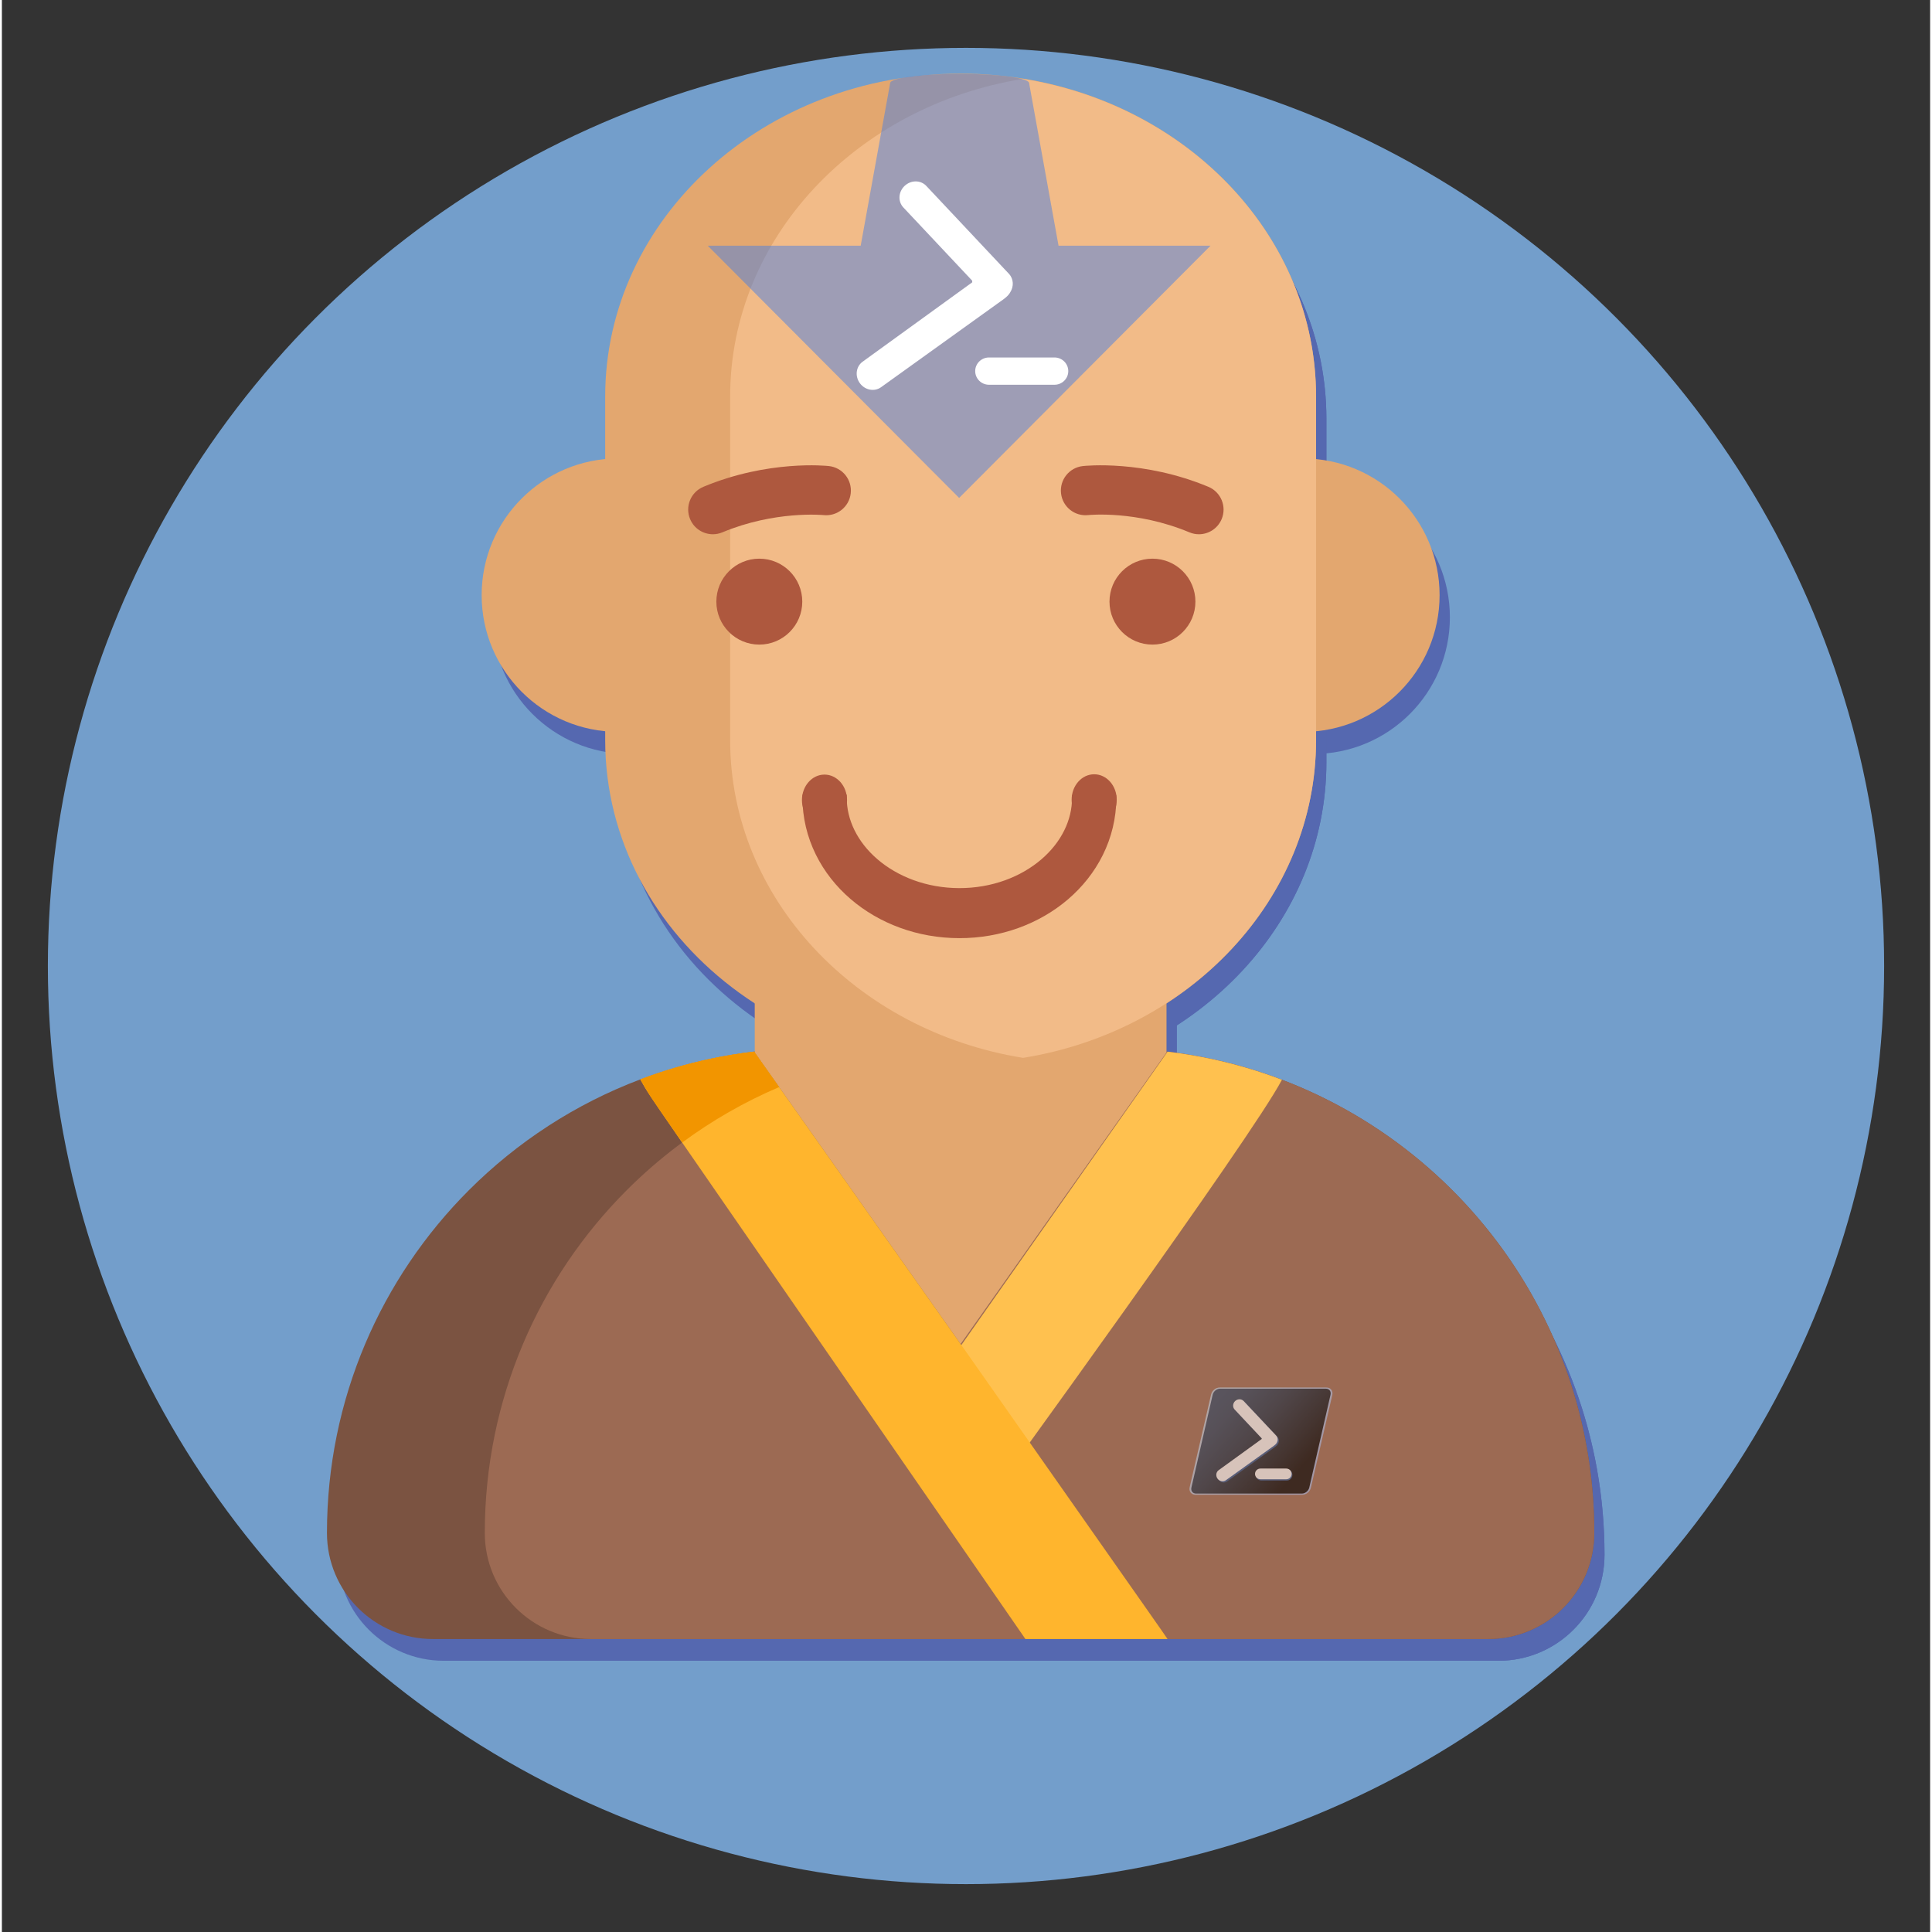 <?xml version="1.0" encoding="UTF-8" standalone="no"?>
<svg
   xmlns:dc="http://purl.org/dc/elements/1.1/"
   xmlns:cc="http://creativecommons.org/ns#"
   xmlns:rdf="http://www.w3.org/1999/02/22-rdf-syntax-ns#"
   xmlns:svg="http://www.w3.org/2000/svg"
   xmlns="http://www.w3.org/2000/svg"
   xmlns:sodipodi="http://sodipodi.sourceforge.net/DTD/sodipodi-0.dtd"
   xmlns:inkscape="http://www.inkscape.org/namespaces/inkscape"
   height="9in"
   viewBox="-55 0 646.734 648"
   width="9in"
   version="1.1"
   id="svg34"
   sodipodi:docname="koan-monk.svg"
   inkscape:export-filename="C:\Dropbox\svg\PSKoans\kmonk12.png"
   inkscape:export-xdpi="96"
   inkscape:export-ydpi="96"
   inkscape:version="0.92.4 (5da689c313, 2019-01-14)">
  <rect x="-55" y="0" width="646.734" height="648" fill="#333333" stroke="none"/>
  <defs
     id="defs38">
    <linearGradient
       id="SVGID_1_"
       gradientUnits="userSpaceOnUse"
       x1="95.267"
       y1="91.926"
       x2="26.7"
       y2="30.68">
      <stop
         offset="0"
         style="stop-color:#A9C8FF"
         id="stop8" />
      <stop
         offset="1"
         style="stop-color:#C7E6FF"
         id="stop10" />
    </linearGradient>
    <linearGradient
       y2="90.278"
       x2="93.585"
       y1="30.778"
       x1="26.585"
       gradientUnits="userSpaceOnUse"
       id="SVGID_2_">
      <stop
         id="stop15"
         style="stop-color:#2D4664"
         offset="0" />
      <stop
         id="stop17"
         style="stop-color:#29405B"
         offset="0.169" />
      <stop
         id="stop19"
         style="stop-color:#1E2F43"
         offset="0.445" />
      <stop
         id="stop21"
         style="stop-color:#0C131B"
         offset="0.79" />
      <stop
         id="stop23"
         style="stop-color:#000000"
         offset="1" />
    </linearGradient>
    <linearGradient
       gradientTransform="matrix(0.75,0,0,0.75,194.878,585.191)"
       id="SVGID_2_-2"
       gradientUnits="userSpaceOnUse"
       x1="26.177"
       y1="30.015"
       x2="93.748"
       y2="90.738">
      <stop
         offset="0"
         style="stop-color:#5391FE"
         id="stop9" />
      <stop
         offset="1"
         style="stop-color:#3E6DBF"
         id="stop11" />
    </linearGradient>
    <clipPath
       clipPathUnits="userSpaceOnUse"
       id="clipPath914">
      <rect
         style="opacity:0.365;fill:#000000;fill-opacity:1;fill-rule:evenodd;stroke:none;stroke-width:11.339;stroke-linecap:butt;stroke-linejoin:round;stroke-miterlimit:4;stroke-dasharray:none;stroke-opacity:1"
         id="rect916"
         width="194.826"
         height="78.237"
         x="-249.559"
         y="-205.174" />
    </clipPath>
    <linearGradient
       gradientTransform="matrix(0.75,0,0,0.75,262.372,393.433)"
       id="SVGID_1_-2"
       gradientUnits="userSpaceOnUse"
       x1="95.267"
       y1="91.926"
       x2="26.7"
       y2="30.68">
      <stop
         offset="0"
         style="stop-color:#A9C8FF"
         id="stop8-7" />
      <stop
         offset="1"
         style="stop-color:#C7E6FF"
         id="stop10-7" />
    </linearGradient>
    <clipPath
       clipPathUnits="userSpaceOnUse"
       id="clipPath914-5">
      <rect
         style="opacity:0.365;fill:#000000;fill-opacity:1;fill-rule:evenodd;stroke:none;stroke-width:11.339;stroke-linecap:butt;stroke-linejoin:round;stroke-miterlimit:4;stroke-dasharray:none;stroke-opacity:1"
         id="rect916-6"
         width="194.826"
         height="78.237"
         x="-249.559"
         y="-205.174" />
    </clipPath>
    <linearGradient
       gradientTransform="matrix(0.75,0,0,0.75,262.372,393.433)"
       id="SVGID_1_-2-0"
       gradientUnits="userSpaceOnUse"
       x1="95.267"
       y1="91.926"
       x2="26.7"
       y2="30.68">
      <stop
         offset="0"
         style="stop-color:#A9C8FF"
         id="stop8-7-4" />
      <stop
         offset="1"
         style="stop-color:#C7E6FF"
         id="stop10-7-3" />
    </linearGradient>
    <linearGradient
       y2="90.278"
       x2="93.585"
       y1="30.778"
       x1="26.585"
       gradientUnits="userSpaceOnUse"
       id="SVGID_2_-21">
      <stop
         id="stop15-7"
         style="stop-color:#2D4664"
         offset="0" />
      <stop
         id="stop17-0"
         style="stop-color:#29405B"
         offset="0.169" />
      <stop
         id="stop19-2"
         style="stop-color:#1E2F43"
         offset="0.445" />
      <stop
         id="stop21-9"
         style="stop-color:#0C131B"
         offset="0.79" />
      <stop
         id="stop23-9"
         style="stop-color:#000000"
         offset="1" />
    </linearGradient>
  </defs>
  <sodipodi:namedview
     pagecolor="#ffffff"
     bordercolor="#666666"
     borderopacity="1"
     objecttolerance="10"
     gridtolerance="10"
     guidetolerance="10"
     inkscape:pageopacity="0"
     inkscape:pageshadow="2"
     inkscape:window-width="2656"
     inkscape:window-height="1457"
     id="namedview36"
     showgrid="false"
     inkscape:zoom="0.9777961"
     inkscape:cx="16.935677"
     inkscape:cy="472.6901"
     inkscape:window-x="284"
     inkscape:window-y="430"
     inkscape:window-maximized="0"
     inkscape:current-layer="svg34"
     units="in" />
  <circle
     style="opacity:1;fill:#739ecb;fill-opacity:1;fill-rule:evenodd;stroke:none;stroke-width:0.758;stroke-linecap:butt;stroke-linejoin:round;stroke-miterlimit:4;stroke-dasharray:none;stroke-opacity:1"
     id="path956"
     cx="268.367"
     cy="324"
     r="307.944" />
  <g
     id="g954-4"
     transform="matrix(1.06,0,0,1.06,57.107,-120.312)"
     style="fill:#5568b0;fill-opacity:1">
    <path
       style="fill:#5568b0;fill-opacity:1"
       inkscape:connector-curvature="0"
       id="path2-5"
       d="m 401.34,605.449 c 0,9.254 -3.746,17.66 -9.828,23.723 -6.066,6.082 -14.457,9.828 -23.727,9.828 H 34.051 C 15.52,639 0.5,623.98 0.5,605.449 c 0,-42.344 17.152,-80.668 44.898,-108.418 15.238,-15.234 33.668,-27.289 54.207,-35.039 7.168,-2.727 14.594,-4.91 22.227,-6.531 4.547,-0.957 9.164,-1.727 13.844,-2.277 5.949,-0.699 12.004,-1.062 18.141,-1.062 h 94.207 c 10.973,0 21.664,1.156 31.98,3.34 69.32,14.707 121.336,76.277 121.336,149.988 z m 0,0" />
    <path
       style="fill:#5568b0;fill-opacity:1"
       inkscape:connector-curvature="0"
       id="path4-7"
       d="m 401.34,605.449 c 0,9.254 -3.746,17.66 -9.828,23.723 -6.066,6.082 -14.457,9.828 -23.727,9.828 H 83.977 c -18.535,0 -33.555,-15.02 -33.555,-33.551 0,-42.344 17.152,-80.668 44.898,-108.418 20.562,-20.562 46.93,-35.309 76.437,-41.57 19.711,-4.172 29.191,-3.34 76.266,-3.34 6.219,0 12.336,0.375 18.355,1.094 4.609,0.551 9.152,1.301 13.625,2.246 7.75,1.645 15.27,3.867 22.539,6.637 57.754,21.977 98.797,77.879 98.797,143.352 z m 0,0" />
    <path
       style="fill:#5568b0;fill-opacity:1"
       inkscape:connector-curvature="0"
       id="path6-5"
       d="m 135.801,334.203 v 119.281 l 65.117,92.199 65.121,-92.199 V 334.203 Z m 0,0" />
    <path
       style="fill:#5568b0;fill-opacity:1"
       inkscape:connector-curvature="0"
       id="path8-6"
       d="m 135.906,308.828 c 0,23.879 -19.359,43.238 -43.238,43.238 -23.883,0 -43.238,-19.359 -43.238,-43.238 0,-23.879 19.355,-43.238 43.238,-43.238 23.879,0 43.238,19.359 43.238,43.238 z m 0,0" />
    <path
       style="fill:#5568b0;fill-opacity:1"
       inkscape:connector-curvature="0"
       id="path10-2"
       d="m 352.41,308.836 c 0,23.879 -19.359,43.238 -43.238,43.238 -23.879,0 -43.238,-19.359 -43.238,-43.238 0,-23.883 19.359,-43.238 43.238,-43.238 23.879,0 43.238,19.355 43.238,43.238 z m 0,0" />
    <path
       style="fill:#5568b0;fill-opacity:1;stroke-width:0.974"
       inkscape:connector-curvature="0"
       id="path12-9"
       d="m 313.34,246.024 v 108.661 c 0,50.174 -39.875,92.086 -92.66,100.581 C 151.418,466.449 88.5,417.954 88.5,354.685 V 246.024 c 0,-56.419 50.34,-102.149 112.418,-102.149 62.031,0 112.422,45.689 112.422,102.149 z m 0,0" />
    <path
       style="fill:#5568b0;fill-opacity:1;stroke-width:0.974"
       inkscape:connector-curvature="0"
       id="path14-1"
       d="m 313.34,246.053 v 108.601 c 0,50.146 -39.875,92.035 -92.66,100.526 -52.773,-8.487 -92.656,-50.391 -92.656,-100.526 V 246.053 c 0,-50.261 40,-92.043 92.656,-100.514 52.66,8.472 92.66,50.253 92.66,100.514 z m 0,0" />
    <path
       style="fill:#5568b0;fill-opacity:1"
       inkscape:connector-curvature="0"
       id="path16-1"
       d="m 302.543,462.098 c -9.207,17.797 -91.531,131.023 -96.422,137.754 l -17.203,-36.453 77.461,-110.184 c 4.609,0.551 9.152,1.301 13.625,2.246 7.75,1.645 15.27,3.867 22.539,6.637 z m 0,0" />
    <path
       d="m 275.18,310.879 c 0,7.504 -6.086,13.59 -13.59,13.59 -7.504,0 -13.586,-6.086 -13.586,-13.59 0,-7.504 6.082,-13.59 13.586,-13.59 7.504,0 13.59,6.086 13.59,13.59 z m 0,0"
       id="path20-2"
       inkscape:connector-curvature="0"
       style="fill:#5568b0;fill-opacity:1" />
    <path
       d="m 279.293,274.566 c -20.539,-8.574 -38.953,-6.652 -39.727,-6.566 -4.281,0.477 -7.367,4.332 -6.891,8.613 0.473,4.281 4.324,7.367 8.613,6.891 0.148,-0.016 15.141,-1.578 31.992,5.457 0.98,0.41 2,0.605 3.004,0.605 3.051,0 5.949,-1.805 7.199,-4.797 1.66,-3.973 -0.219,-8.543 -4.191,-10.203 z m 0,0"
       id="path22-1"
       inkscape:connector-curvature="0"
       style="fill:#5568b0;fill-opacity:1" />
    <path
       d="m 150.836,310.879 c 0,7.504 -6.082,13.59 -13.59,13.59 -7.504,0 -13.586,-6.086 -13.586,-13.59 0,-7.504 6.082,-13.59 13.586,-13.59 7.508,0 13.59,6.086 13.59,13.59 z m 0,0"
       id="path24-3"
       inkscape:connector-curvature="0"
       style="fill:#5568b0;fill-opacity:1" />
    <path
       d="m 159.273,268 c -0.777,-0.086 -19.191,-2.008 -39.727,6.566 -3.977,1.66 -5.852,6.23 -4.191,10.203 1.25,2.996 4.148,4.797 7.199,4.797 1.004,0 2.02,-0.191 3.004,-0.602 16.598,-6.93 31.766,-5.48 32.016,-5.453 4.289,0.449 8.117,-2.625 8.59,-6.895 0.477,-4.285 -2.609,-8.141 -6.891,-8.617 z m 0,0"
       id="path26-6"
       inkscape:connector-curvature="0"
       style="fill:#5568b0;fill-opacity:1" />
    <path
       style="fill:#5568b0;fill-opacity:1"
       inkscape:connector-curvature="0"
       id="path30-0"
       d="m 266.359,639 h -44.941 C 89.719,448.484 104.18,469.742 99.605,461.992 c 7.168,-2.727 14.594,-4.91 22.227,-6.531 4.547,-0.957 9.164,-1.727 13.844,-2.277 l 0.125,0.301 65.117,92.203 c 70.48,100.414 62.59,89.141 65.441,93.312 z m 0,0" />
    <path
       style="fill:#5568b0;fill-opacity:1"
       inkscape:connector-curvature="0"
       id="path32-7"
       d="m 135.801,453.484 -0.125,-0.301 c -4.68,0.551 -9.297,1.32 -13.844,2.277 -7.633,1.621 -15.059,3.805 -22.227,6.531 4.113,6.973 1.449,2.891 13.254,19.969 9.441,-6.977 19.727,-12.887 30.66,-17.547 z m 0,0" />
    <g
       transform="matrix(1.07,0,0,1.131,-13.959,124.779)"
       style="opacity:0.5;fill:#5568b0;fill-opacity:1"
       id="g4228-1">
      <ellipse
         style="opacity:1;fill:#5568b0;fill-opacity:1;fill-rule:evenodd;stroke:none;stroke-width:4.919;stroke-linecap:butt;stroke-linejoin:round;stroke-miterlimit:4;stroke-dasharray:none;stroke-opacity:1"
         id="path4170-1"
         cx="200.639"
         cy="19.546"
         rx="20.548"
         ry="2.589" />
      <g
         id="g4221-7"
         style="fill:#5568b0;fill-opacity:1">
        <path
           inkscape:transform-center-x="7.0707255e-06"
           transform="matrix(1.484,0,0,0.813,-102.862,12.355)"
           inkscape:transform-center-y="11.7559"
           d="m 204.422,151.577 -50.113,-86.798 100.225,-3e-6 z"
           inkscape:randomized="0"
           inkscape:rounded="0"
           inkscape:flatsided="true"
           sodipodi:arg2="2.6179939"
           sodipodi:arg1="1.5707963"
           sodipodi:r2="28.932543"
           sodipodi:r1="57.865086"
           sodipodi:cy="93.712379"
           sodipodi:cx="204.42194"
           sodipodi:sides="3"
           id="path1032-4"
           style="opacity:1;fill:#5568b0;fill-opacity:1;fill-rule:evenodd;stroke:none;stroke-width:20.315;stroke-linecap:butt;stroke-linejoin:round;stroke-miterlimit:4;stroke-dasharray:none;stroke-opacity:1"
           sodipodi:type="star" />
        <rect
           transform="matrix(-1,0,0.188,0.982,0,0)"
           y="19.89"
           x="-217.453"
           height="48.503"
           width="31.915"
           id="rect1028-9-1"
           style="opacity:1;fill:#5568b0;fill-opacity:1;fill-rule:evenodd;stroke:none;stroke-width:8.965;stroke-linecap:butt;stroke-linejoin:round;stroke-miterlimit:4;stroke-dasharray:none;stroke-opacity:1" />
        <rect
           transform="matrix(1,0,-0.188,0.982,0,0)"
           y="19.909"
           x="183.834"
           height="48.503"
           width="31.915"
           id="rect1028-9-3-1"
           style="opacity:1;fill:#5568b0;fill-opacity:1;fill-rule:evenodd;stroke:none;stroke-width:8.965;stroke-linecap:butt;stroke-linejoin:round;stroke-miterlimit:4;stroke-dasharray:none;stroke-opacity:1" />
      </g>
    </g>
    <g
       style="opacity:1;fill:#5568b0;fill-opacity:1;stroke:#000000;stroke-width:0.602;stroke-miterlimit:4;stroke-dasharray:none;stroke-opacity:1"
       transform="matrix(1.246,0,0,1.246,-51.652,110.552)"
       id="g4207-5">
      <path
         inkscape:connector-curvature="0"
         style="clip-rule:evenodd;fill:#5568b0;fill-opacity:1;fill-rule:evenodd;stroke:#000000;stroke-width:0.602;stroke-miterlimit:4;stroke-dasharray:none;stroke-opacity:1"
         d="m 215.361,82.246 c -0.286,0.576 -0.88,1.212 -1.93,1.95 L 182.567,106.362 c -1.685,1.224 -4.104,0.77 -5.402,-1.015 -1.298,-1.785 -0.985,-4.224 0.7,-5.449 L 205.697,79.744 V 79.33 L 188.21,60.728 c -1.426,-1.517 -1.278,-3.971 0.332,-5.481 1.61,-1.51 4.07,-1.503 5.497,0.014 l 20.982,22.322 c 1.191,1.267 1.28,3.186 0.34,4.664 z"
         id="path36-6" />
      <path
         inkscape:connector-curvature="0"
         style="clip-rule:evenodd;fill:#5568b0;fill-opacity:1;fill-rule:evenodd;stroke:#000000;stroke-width:0.602;stroke-miterlimit:4;stroke-dasharray:none;stroke-opacity:1"
         d="m 209.957,98.823 h 16.629 c 1.934,0 3.501,1.55 3.501,3.462 0,1.912 -1.567,3.462 -3.501,3.462 h -16.629 c -1.934,0 -3.501,-1.55 -3.501,-3.462 0,-1.912 1.567,-3.462 3.501,-3.462 z"
         id="path38-9" />
    </g>
    <g
       transform="matrix(0.622,0,0,0.704,297.58,307.507)"
       id="g944-3"
       style="fill:#5568b0;fill-opacity:1">
      <ellipse
         style="opacity:1;fill:#5568b0;fill-opacity:1;fill-rule:evenodd;stroke:#ae583e;stroke-width:22.5;stroke-linecap:butt;stroke-linejoin:round;stroke-miterlimit:4;stroke-dasharray:none;stroke-opacity:1"
         id="path910-4"
         cx="-154.447"
         cy="-128.087"
         rx="68.515"
         ry="52.024"
         clip-path="url(#clipPath914-5)"
         transform="rotate(-179.91,-155.103,-17.631)" />
      <circle
         style="opacity:1;fill:#5568b0;fill-opacity:1;fill-rule:evenodd;stroke:none;stroke-width:21.006;stroke-linecap:butt;stroke-linejoin:round;stroke-miterlimit:4;stroke-dasharray:none;stroke-opacity:1"
         id="path918-38"
         cx="-224.487"
         cy="94.016"
         r="11.458" />
      <circle
         style="opacity:1;fill:#5568b0;fill-opacity:1;fill-rule:evenodd;stroke:none;stroke-width:21.006;stroke-linecap:butt;stroke-linejoin:round;stroke-miterlimit:4;stroke-dasharray:none;stroke-opacity:1"
         id="path918-3-7"
         cx="-87.434"
         cy="93.872"
         r="11.458" />
    </g>
    <g
       style="opacity:0.6;fill:#5568b0;fill-opacity:1"
       transform="matrix(0.667,0,0,0.667,96.129,286.725)"
       id="g910-6">
      <path
         inkscape:connector-curvature="0"
         style="clip-rule:evenodd;opacity:0.8;fill:#5568b0;fill-opacity:1;fill-rule:evenodd;stroke-width:0.75"
         d="m 269.147,475.183 c -1.225,0 -2.284,-0.478 -2.983,-1.349 -0.714,-0.889 -0.959,-2.111 -0.672,-3.353 l 13.489,-58.433 c 0.566,-2.448 2.938,-4.366 5.403,-4.366 h 67.217 c 1.226,0 2.285,0.478 2.983,1.349 0.714,0.888 0.959,2.111 0.672,3.353 l -13.489,58.433 c -0.565,2.448 -2.938,4.367 -5.402,4.367 H 269.147 Z"
         id="path13-8" />
      <g
         transform="matrix(0.75,0,0,0.75,262.372,393.433)"
         id="g30-5"
         style="fill:#5568b0;fill-opacity:1">
        <g
           id="g28-2"
           style="fill:#5568b0;fill-opacity:1">
          <linearGradient
             id="linearGradient1122"
             gradientUnits="userSpaceOnUse"
             x1="26.585"
             y1="30.778"
             x2="93.585"
             y2="90.278">
            <stop
               offset="0"
               style="stop-color:#2D4664"
               id="stop870-7" />
            <stop
               offset="0.169"
               style="stop-color:#29405B"
               id="stop872-4" />
            <stop
               offset="0.445"
               style="stop-color:#1E2F43"
               id="stop874-6" />
            <stop
               offset="0.79"
               style="stop-color:#0C131B"
               id="stop876-0" />
            <stop
               offset="1"
               style="stop-color:#000000"
               id="stop878-8" />
          </linearGradient>
          <path
             style="clip-rule:evenodd;fill:#5568b0;fill-opacity:1;fill-rule:evenodd"
             inkscape:connector-curvature="0"
             d="M 118.5,20 H 29.634 c -2.769,0 -5.53,2.259 -6.168,5.045 L 5.632,102.955 C 4.995,105.742 6.722,108 9.491,108 h 88.865 c 2.769,0 5.53,-2.258 6.168,-5.045 L 122.358,25.044 C 122.996,22.259 121.268,20 118.5,20 Z"
             id="path26-0-8" />
        </g>
      </g>
      <path
         inkscape:connector-curvature="0"
         style="clip-rule:evenodd;fill:#5568b0;fill-opacity:1;fill-rule:evenodd;stroke-width:0.75"
         d="m 310.496,459.101 h 16.21 c 1.885,0 3.413,1.594 3.413,3.559 0,1.966 -1.528,3.56 -3.413,3.56 H 310.496 c -1.885,0 -3.413,-1.594 -3.413,-3.56 0,-1.966 1.528,-3.559 3.413,-3.559 z"
         id="path32-3-0" />
      <path
         inkscape:connector-curvature="0"
         style="clip-rule:evenodd;fill:#5568b0;fill-opacity:1;fill-rule:evenodd;stroke-width:0.75"
         d="m 321.01,443.274 c -0.279,0.562 -0.858,1.181 -1.882,1.901 l -30.085,21.607 c -1.643,1.193 -4,0.751 -5.266,-0.989 -1.265,-1.74 -0.96,-4.117 0.682,-5.311 l 27.13,-19.645 v -0.404 l -17.046,-18.134 c -1.391,-1.479 -1.246,-3.871 0.323,-5.343 1.569,-1.472 3.967,-1.466 5.358,0.013 l 20.453,21.759 c 1.161,1.235 1.247,3.106 0.332,4.546 z"
         id="path34-7" />
      <path
         inkscape:connector-curvature="0"
         style="clip-rule:evenodd;fill:#5568b0;fill-opacity:1;fill-rule:evenodd;stroke-width:0.75"
         d="m 320.26,442.524 c -0.279,0.562 -0.858,1.181 -1.882,1.901 l -30.085,21.607 c -1.643,1.193 -4,0.751 -5.266,-0.989 -1.265,-1.74 -0.96,-4.117 0.682,-5.311 l 27.13,-19.645 v -0.404 l -17.046,-18.134 c -1.391,-1.479 -1.246,-3.871 0.323,-5.343 1.569,-1.472 3.967,-1.466 5.358,0.013 l 20.453,21.759 c 1.161,1.235 1.247,3.106 0.332,4.546 z"
         id="path36-7-8" />
      <path
         inkscape:connector-curvature="0"
         style="clip-rule:evenodd;fill:#5568b0;fill-opacity:1;fill-rule:evenodd;stroke-width:0.75"
         d="m 310.034,458.683 h 16.21 c 1.885,0 3.413,1.511 3.413,3.375 0,1.864 -1.528,3.375 -3.413,3.375 h -16.21 c -1.885,0 -3.413,-1.511 -3.413,-3.375 0,-1.864 1.528,-3.375 3.413,-3.375 z"
         id="path38-5-4" />
    </g>
  </g>
  <path
     d="m 479.097,514.163 c 0,9.813 -3.972,18.728 -10.422,25.156 -6.433,6.45 -15.331,10.422 -25.161,10.422 H 89.609 c -19.651,0 -35.579,-15.927 -35.579,-35.579 0,-44.903 18.189,-85.544 47.612,-114.971 16.159,-16.155 35.703,-28.938 57.483,-37.157 7.601,-2.891 15.476,-5.207 23.57,-6.926 4.822,-1.015 9.718,-1.831 14.68,-2.415 6.309,-0.741 12.729,-1.127 19.237,-1.127 h 99.901 c 11.636,0 22.973,1.226 33.913,3.542 73.51,15.596 128.669,80.888 128.669,159.054 z m 0,0"
     id="path2"
     inkscape:connector-curvature="0"
     style="fill:#7b5341;stroke-width:1.06" />
  <path
     d="m 479.097,514.163 c 0,9.813 -3.972,18.728 -10.422,25.156 -6.433,6.45 -15.331,10.422 -25.161,10.422 H 142.552 c -19.655,0 -35.583,-15.927 -35.583,-35.579 0,-44.903 18.189,-85.544 47.612,-114.971 21.805,-21.805 49.766,-37.443 81.057,-44.083 20.902,-4.424 30.956,-3.542 80.875,-3.542 6.595,0 13.082,0.398 19.465,1.16 4.888,0.584 9.706,1.379 14.449,2.382 8.218,1.744 16.192,4.101 23.901,7.038 61.245,23.305 104.768,82.586 104.768,152.016 z m 0,0"
     id="path4"
     inkscape:connector-curvature="0"
     style="fill:#9c6a53;stroke-width:1.06" />
  <path
     d="m 197.509,226.523 v 126.491 l 69.053,97.772 69.057,-97.772 V 226.523 Z m 0,0"
     id="path6"
     inkscape:connector-curvature="0"
     style="fill:#e3a76f;stroke-width:1.06" />
  <path
     d="m 197.62,199.614 c 0,25.322 -20.529,45.852 -45.852,45.852 -25.326,0 -45.852,-20.529 -45.852,-45.852 0,-25.322 20.525,-45.852 45.852,-45.852 25.322,0 45.852,20.529 45.852,45.852 z m 0,0"
     id="path8"
     inkscape:connector-curvature="0"
     style="fill:#e3a76f;stroke-width:1.06" />
  <path
     d="m 427.21,199.623 c 0,25.322 -20.529,45.852 -45.852,45.852 -25.322,0 -45.852,-20.529 -45.852,-45.852 0,-25.326 20.529,-45.852 45.852,-45.852 25.322,0 45.852,20.525 45.852,45.852 z m 0,0"
     id="path10"
     inkscape:connector-curvature="0"
     style="fill:#e3a76f;stroke-width:1.06" />
  <path
     d="m 385.778,133.014 v 115.229 c 0,53.206 -42.285,97.652 -98.261,106.66 C 214.07,366.762 147.349,315.336 147.349,248.243 V 133.014 c 0,-59.829 53.382,-108.323 119.213,-108.323 65.78,0 119.217,48.451 119.217,108.323 z m 0,0"
     id="path12"
     inkscape:connector-curvature="0"
     style="fill:#e3a76f;stroke-width:1.033" />
  <path
     d="m 385.778,133.045 v 115.165 c 0,53.177 -42.285,97.598 -98.261,106.601 -55.963,-9 -98.256,-53.436 -98.256,-106.601 V 133.045 c 0,-53.299 42.418,-97.606 98.256,-106.59 55.843,8.984 98.261,53.291 98.261,106.59 z m 0,0"
     id="path14"
     inkscape:connector-curvature="0"
     style="fill:#f2bb88;stroke-width:1.033" />
  <path
     d="m 374.329,362.148 c -9.764,18.873 -97.063,138.943 -102.25,146.08 l -18.243,-38.656 82.143,-116.843 c 4.888,0.584 9.706,1.379 14.449,2.382 8.218,1.744 16.192,4.101 23.901,7.038 z m 0,0"
     id="path16"
     inkscape:connector-curvature="0"
     style="fill:#ffc14f;stroke-width:1.06" />
  <path
     style="fill:#ae583e;stroke-width:1.06"
     inkscape:connector-curvature="0"
     id="path20"
     d="m 345.312,201.789 c 0,7.957 -6.454,14.411 -14.411,14.411 -7.957,0 -14.407,-6.454 -14.407,-14.411 0,-7.957 6.45,-14.411 14.407,-14.411 7.957,0 14.411,6.454 14.411,14.411 z m 0,0" />
  <path
     style="fill:#ae583e;stroke-width:1.06"
     inkscape:connector-curvature="0"
     id="path22"
     d="m 349.674,163.282 c -21.78,-9.092 -41.307,-7.054 -42.128,-6.963 -4.54,0.505 -7.812,4.594 -7.307,9.134 0.501,4.54 4.586,7.812 9.134,7.307 0.157,-0.017 16.056,-1.674 33.926,5.787 1.04,0.435 2.121,0.642 3.185,0.642 3.235,0 6.309,-1.914 7.634,-5.087 1.76,-4.213 -0.232,-9.059 -4.445,-10.82 z m 0,0" />
  <path
     style="fill:#ae583e;stroke-width:1.06"
     inkscape:connector-curvature="0"
     id="path24"
     d="m 213.453,201.789 c 0,7.957 -6.45,14.411 -14.411,14.411 -7.957,0 -14.407,-6.454 -14.407,-14.411 0,-7.957 6.45,-14.411 14.407,-14.411 7.962,0 14.411,6.454 14.411,14.411 z m 0,0" />
  <path
     style="fill:#ae583e;stroke-width:1.06"
     inkscape:connector-curvature="0"
     id="path26"
     d="m 222.4,156.319 c -0.824,-0.091 -20.351,-2.129 -42.128,6.963 -4.217,1.76 -6.205,6.607 -4.445,10.82 1.326,3.177 4.399,5.087 7.634,5.087 1.065,0 2.142,-0.203 3.185,-0.638 17.601,-7.349 33.686,-5.812 33.951,-5.783 4.548,0.476 8.608,-2.784 9.109,-7.311 0.505,-4.544 -2.767,-8.633 -7.307,-9.138 z m 0,0" />
  <path
     d="M 335.958,549.742 H 288.301 C 148.641,347.711 163.976,370.254 159.126,362.036 c 7.601,-2.891 15.476,-5.207 23.57,-6.926 4.822,-1.015 9.718,-1.831 14.68,-2.415 l 0.133,0.319 69.053,97.776 c 74.74,106.483 66.373,94.528 69.397,98.952 z m 0,0"
     id="path30"
     inkscape:connector-curvature="0"
     style="fill:#ffb52d;stroke-width:1.06" />
  <path
     d="m 197.509,353.014 -0.133,-0.319 c -4.963,0.584 -9.859,1.4 -14.68,2.415 -8.094,1.719 -15.969,4.035 -23.57,6.926 4.362,7.394 1.537,3.065 14.055,21.176 10.012,-7.398 20.919,-13.666 32.513,-18.607 z m 0,0"
     id="path32"
     inkscape:connector-curvature="0"
     style="fill:#f29500;stroke-width:1.06" />
  <g
     id="g4228"
     style="opacity:0.5"
     transform="matrix(1.134,0,0,1.199,38.698,4.441)">
    <ellipse
       ry="2.589"
       rx="20.548"
       cy="19.546"
       cx="200.639"
       id="path4170"
       style="opacity:1;fill:#4980e1;fill-opacity:1;fill-rule:evenodd;stroke:none;stroke-width:4.919;stroke-linecap:butt;stroke-linejoin:round;stroke-miterlimit:4;stroke-dasharray:none;stroke-opacity:1" />
    <g
       id="g4221">
      <path
         sodipodi:type="star"
         style="opacity:1;fill:#4980e1;fill-opacity:1;fill-rule:evenodd;stroke:none;stroke-width:20.315;stroke-linecap:butt;stroke-linejoin:round;stroke-miterlimit:4;stroke-dasharray:none;stroke-opacity:1"
         id="path1032"
         sodipodi:sides="3"
         sodipodi:cx="204.42194"
         sodipodi:cy="93.712379"
         sodipodi:r1="57.865086"
         sodipodi:r2="28.932543"
         sodipodi:arg1="1.5707963"
         sodipodi:arg2="2.6179939"
         inkscape:flatsided="true"
         inkscape:rounded="0"
         inkscape:randomized="0"
         d="m 204.422,151.577 -50.113,-86.798 100.225,-3e-6 z"
         inkscape:transform-center-y="11.7559"
         transform="matrix(1.484,0,0,0.813,-102.862,12.355)"
         inkscape:transform-center-x="7.0707255e-06" />
      <rect
         style="opacity:1;fill:#4980e1;fill-opacity:1;fill-rule:evenodd;stroke:none;stroke-width:8.965;stroke-linecap:butt;stroke-linejoin:round;stroke-miterlimit:4;stroke-dasharray:none;stroke-opacity:1"
         id="rect1028-9"
         width="31.915"
         height="48.503"
         x="-217.453"
         y="19.89"
         transform="matrix(-1,0,0.188,0.982,0,0)" />
      <rect
         style="opacity:1;fill:#4980e1;fill-opacity:1;fill-rule:evenodd;stroke:none;stroke-width:8.965;stroke-linecap:butt;stroke-linejoin:round;stroke-miterlimit:4;stroke-dasharray:none;stroke-opacity:1"
         id="rect1028-9-3"
         width="31.915"
         height="48.503"
         x="183.834"
         y="19.909"
         transform="matrix(1,0,-0.188,0.982,0,0)" />
    </g>
  </g>
  <g
     id="g4207"
     transform="matrix(1.321,0,0,1.321,-1.274,-10.646)"
     style="opacity:1;fill:#ffffff;fill-opacity:1;stroke:none;stroke-width:0.602;stroke-miterlimit:4;stroke-dasharray:none;stroke-opacity:1">
    <path
       id="path36"
       d="m 215.361,82.246 c -0.286,0.576 -0.88,1.212 -1.93,1.95 L 182.567,106.362 c -1.685,1.224 -4.104,0.77 -5.402,-1.015 -1.298,-1.785 -0.985,-4.224 0.7,-5.449 L 205.697,79.744 V 79.33 L 188.21,60.728 c -1.426,-1.517 -1.278,-3.971 0.332,-5.481 1.61,-1.51 4.07,-1.503 5.497,0.014 l 20.982,22.322 c 1.191,1.267 1.28,3.186 0.34,4.664 z"
       style="clip-rule:evenodd;fill:#ffffff;fill-opacity:1;fill-rule:evenodd;stroke:none;stroke-width:0.602;stroke-miterlimit:4;stroke-dasharray:none;stroke-opacity:1"
       inkscape:connector-curvature="0" />
    <path
       id="path38"
       d="m 209.957,98.823 h 16.629 c 1.934,0 3.501,1.55 3.501,3.462 0,1.912 -1.567,3.462 -3.501,3.462 h -16.629 c -1.934,0 -3.501,-1.55 -3.501,-3.462 0,-1.912 1.567,-3.462 3.501,-3.462 z"
       style="clip-rule:evenodd;fill:#ffffff;fill-opacity:1;fill-rule:evenodd;stroke:none;stroke-width:0.602;stroke-miterlimit:4;stroke-dasharray:none;stroke-opacity:1"
       inkscape:connector-curvature="0" />
  </g>
  <g
     id="g944"
     transform="matrix(0.66,0,0,0.746,369.066,198.213)">
    <ellipse
       transform="rotate(-179.91,-155.103,-17.631)"
       clip-path="url(#clipPath914)"
       ry="52.024"
       rx="68.515"
       cy="-128.087"
       cx="-154.447"
       id="path910"
       style="opacity:1;fill:none;fill-opacity:1;fill-rule:evenodd;stroke:#ae583e;stroke-width:22.5;stroke-linecap:butt;stroke-linejoin:round;stroke-miterlimit:4;stroke-dasharray:none;stroke-opacity:1" />
    <circle
       r="11.458"
       cy="94.016"
       cx="-224.487"
       id="path918"
       style="opacity:1;fill:#ae583e;fill-opacity:1;fill-rule:evenodd;stroke:none;stroke-width:21.006;stroke-linecap:butt;stroke-linejoin:round;stroke-miterlimit:4;stroke-dasharray:none;stroke-opacity:1" />
    <circle
       r="11.458"
       cy="93.872"
       cx="-87.434"
       id="path918-3"
       style="opacity:1;fill:#ae583e;fill-opacity:1;fill-rule:evenodd;stroke:none;stroke-width:21.006;stroke-linecap:butt;stroke-linejoin:round;stroke-miterlimit:4;stroke-dasharray:none;stroke-opacity:1" />
  </g>
  <g
     id="g910"
     transform="matrix(0.533,0,0,0.533,201.877,248.077)"
     style="opacity:0.6">
    <path
       id="path13"
       d="m 269.147,475.183 c -1.225,0 -2.284,-0.478 -2.983,-1.349 -0.714,-0.889 -0.959,-2.111 -0.672,-3.353 l 13.489,-58.433 c 0.566,-2.448 2.938,-4.366 5.403,-4.366 h 67.217 c 1.226,0 2.285,0.478 2.983,1.349 0.714,0.888 0.959,2.111 0.672,3.353 l -13.489,58.433 c -0.565,2.448 -2.938,4.367 -5.402,4.367 H 269.147 Z"
       style="clip-rule:evenodd;opacity:0.8;fill:url(#SVGID_1_-2);fill-rule:evenodd;stroke-width:0.75"
       inkscape:connector-curvature="0" />
    <g
       id="g30"
       transform="matrix(0.75,0,0,0.75,262.372,393.433)">
      <g
         id="g28">
        <linearGradient
           y2="90.278"
           x2="93.585"
           y1="30.778"
           x1="26.585"
           gradientUnits="userSpaceOnUse"
           id="linearGradient880">
          <stop
             id="stop870"
             style="stop-color:#2D4664"
             offset="0" />
          <stop
             id="stop872"
             style="stop-color:#29405B"
             offset="0.169" />
          <stop
             id="stop874"
             style="stop-color:#1E2F43"
             offset="0.445" />
          <stop
             id="stop876"
             style="stop-color:#0C131B"
             offset="0.79" />
          <stop
             id="stop878"
             style="stop-color:#000000"
             offset="1" />
        </linearGradient>
        <path
           id="path26-0"
           d="M 118.5,20 H 29.634 c -2.769,0 -5.53,2.259 -6.168,5.045 L 5.632,102.955 C 4.995,105.742 6.722,108 9.491,108 h 88.865 c 2.769,0 5.53,-2.258 6.168,-5.045 L 122.358,25.044 C 122.996,22.259 121.268,20 118.5,20 Z"
           inkscape:connector-curvature="0"
           style="clip-rule:evenodd;fill:url(#SVGID_2_);fill-rule:evenodd" />
      </g>
    </g>
    <path
       id="path32-3"
       d="m 310.496,459.101 h 16.21 c 1.885,0 3.413,1.594 3.413,3.559 0,1.966 -1.528,3.56 -3.413,3.56 H 310.496 c -1.885,0 -3.413,-1.594 -3.413,-3.56 0,-1.966 1.528,-3.559 3.413,-3.559 z"
       style="clip-rule:evenodd;fill:#2c5591;fill-rule:evenodd;stroke-width:0.75"
       inkscape:connector-curvature="0" />
    <path
       id="path34"
       d="m 321.01,443.274 c -0.279,0.562 -0.858,1.181 -1.882,1.901 l -30.085,21.607 c -1.643,1.193 -4,0.751 -5.266,-0.989 -1.265,-1.74 -0.96,-4.117 0.682,-5.311 l 27.13,-19.645 v -0.404 l -17.046,-18.134 c -1.391,-1.479 -1.246,-3.871 0.323,-5.343 1.569,-1.472 3.967,-1.466 5.358,0.013 l 20.453,21.759 c 1.161,1.235 1.247,3.106 0.332,4.546 z"
       style="clip-rule:evenodd;fill:#2c5591;fill-rule:evenodd;stroke-width:0.75"
       inkscape:connector-curvature="0" />
    <path
       id="path36-7"
       d="m 320.26,442.524 c -0.279,0.562 -0.858,1.181 -1.882,1.901 l -30.085,21.607 c -1.643,1.193 -4,0.751 -5.266,-0.989 -1.265,-1.74 -0.96,-4.117 0.682,-5.311 l 27.13,-19.645 v -0.404 l -17.046,-18.134 c -1.391,-1.479 -1.246,-3.871 0.323,-5.343 1.569,-1.472 3.967,-1.466 5.358,0.013 l 20.453,21.759 c 1.161,1.235 1.247,3.106 0.332,4.546 z"
       style="clip-rule:evenodd;fill:#ffffff;fill-rule:evenodd;stroke-width:0.75"
       inkscape:connector-curvature="0" />
    <path
       id="path38-5"
       d="m 310.034,458.683 h 16.21 c 1.885,0 3.413,1.511 3.413,3.375 0,1.864 -1.528,3.375 -3.413,3.375 h -16.21 c -1.885,0 -3.413,-1.511 -3.413,-3.375 0,-1.864 1.528,-3.375 3.413,-3.375 z"
       style="clip-rule:evenodd;fill:#ffffff;fill-rule:evenodd;stroke-width:0.75"
       inkscape:connector-curvature="0" />
  </g>
</svg>

